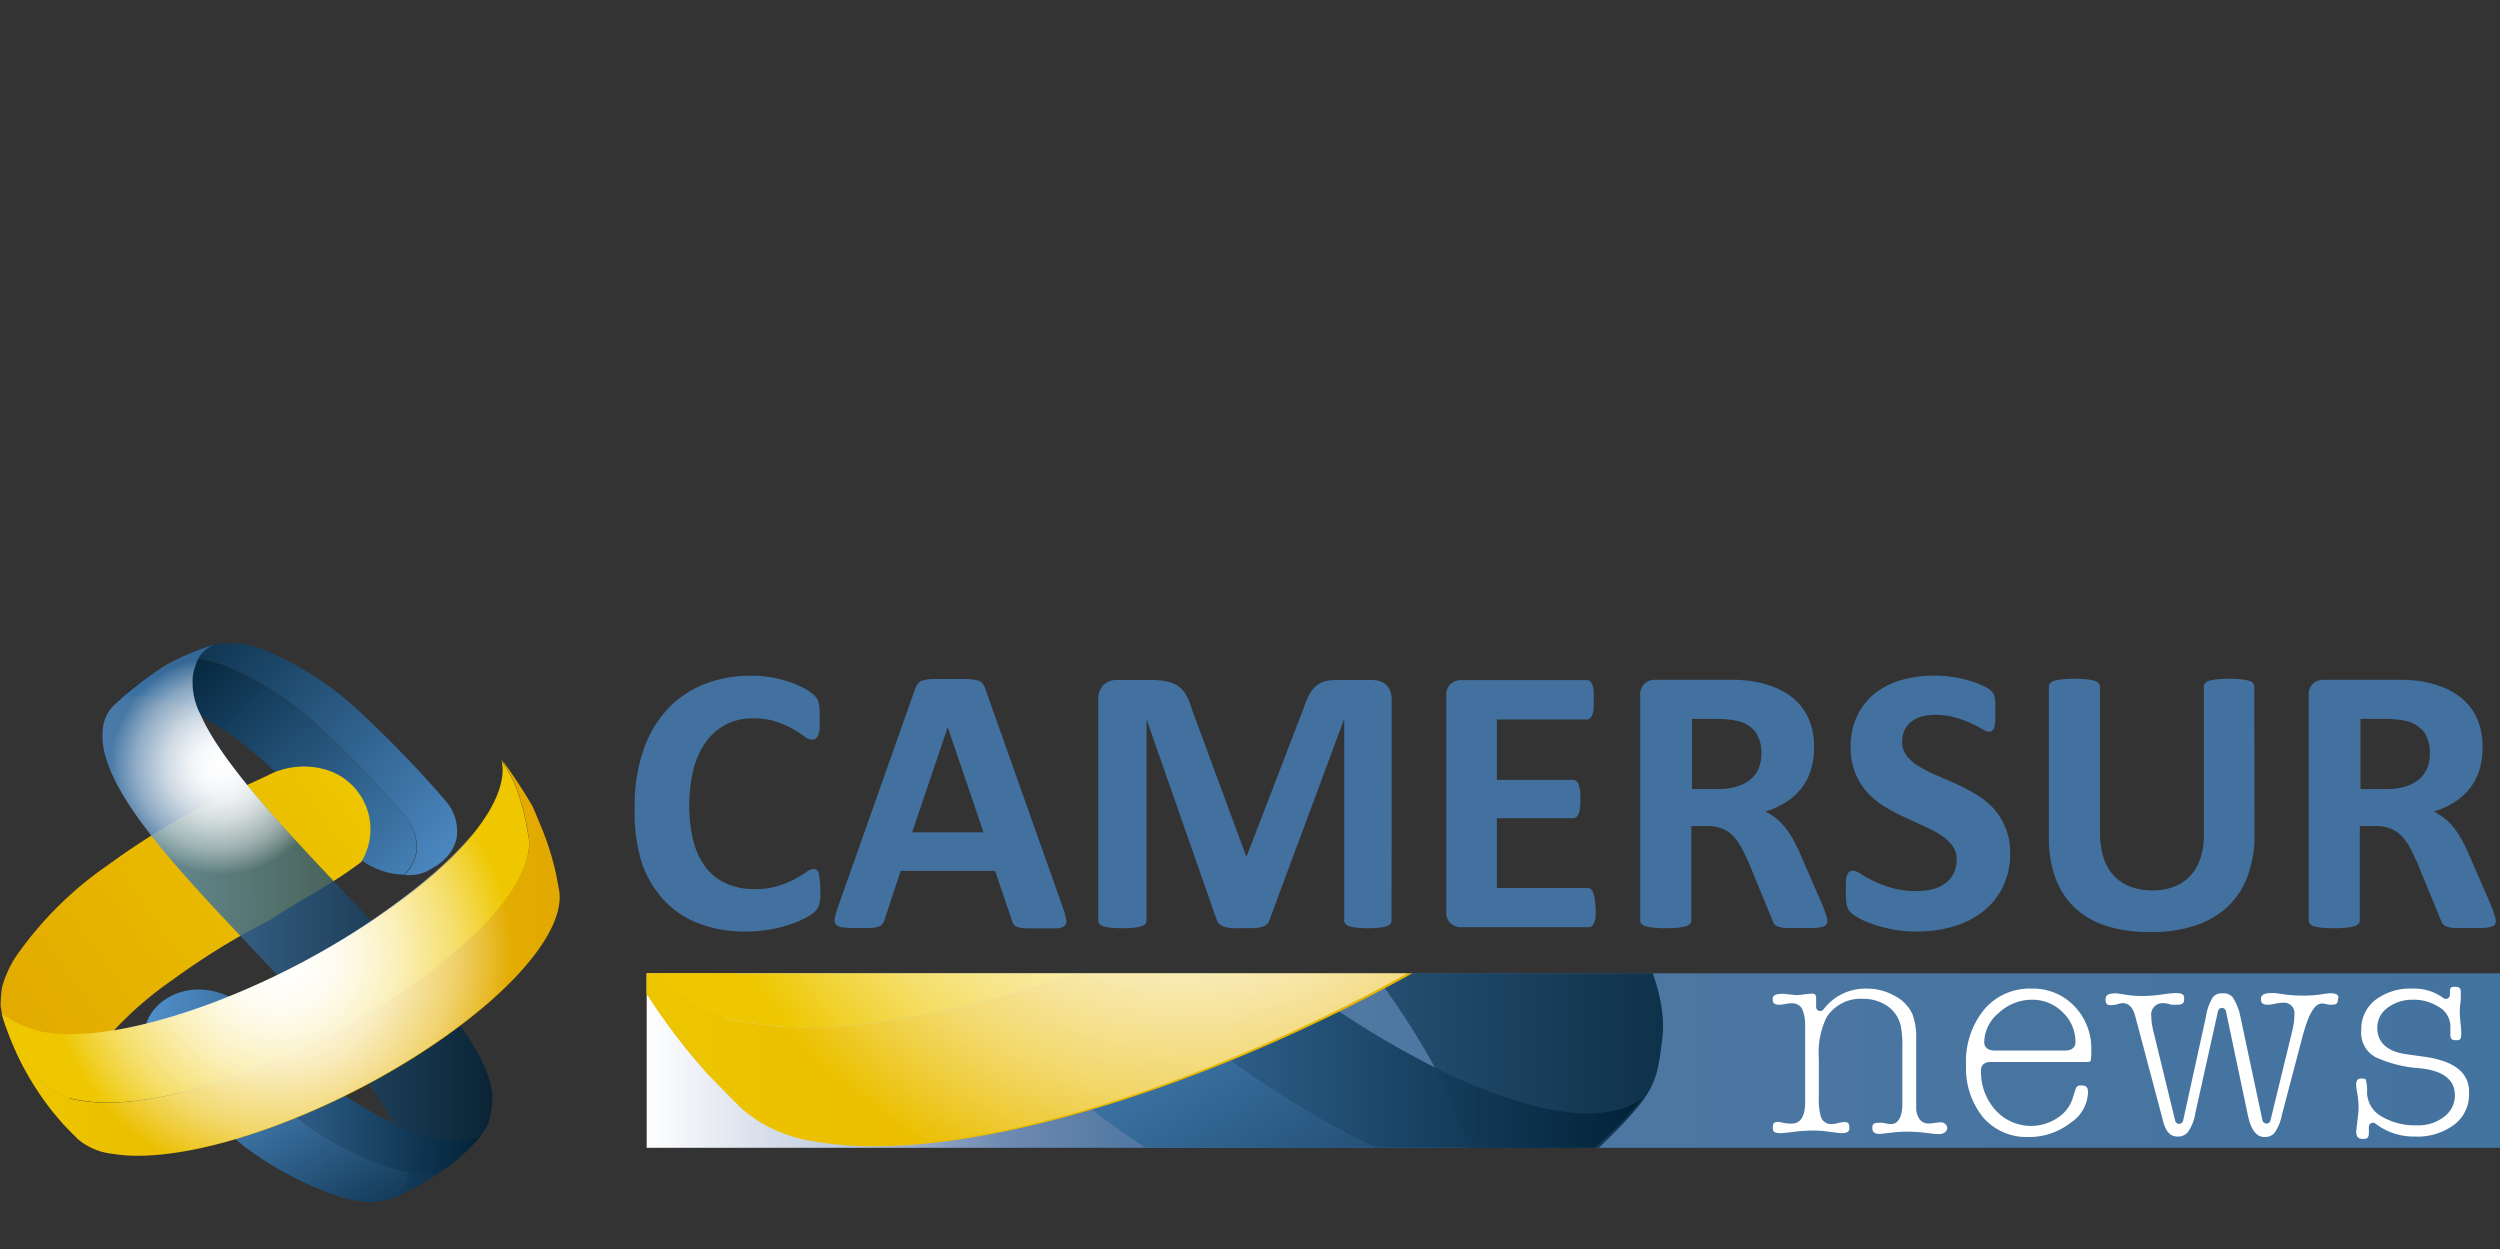 <svg xmlns="http://www.w3.org/2000/svg" xmlns:xlink="http://www.w3.org/1999/xlink" viewBox="0 0 220.58 110.24"><rect x="0" y="0" width="220.58" height="110.24" fill="#333333" stroke="none"/><defs><style>.cls-1{fill:none;}.cls-2{clip-path:url(#clip-path);}.cls-3{fill:url(#Degradado_sin_nombre_3);}.cls-4{fill:url(#Degradado_sin_nombre_96);}.cls-11,.cls-28,.cls-5{opacity:0.8;}.cls-5{fill:url(#Degradado_sin_nombre_92);}.cls-6{fill:url(#Degradado_sin_nombre_14);}.cls-7{fill:url(#Degradado_sin_nombre_14-2);}.cls-8{fill:url(#Degradado_sin_nombre_13);}.cls-9{fill:url(#Degradado_sin_nombre_14-3);}.cls-10{fill:url(#Degradado_sin_nombre_2);}.cls-11{fill:url(#Degradado_sin_nombre_14-4);}.cls-12{fill:url(#Degradado_sin_nombre_52);}.cls-13{fill:url(#Degradado_sin_nombre_2-2);}.cls-14{fill:#eec700;}.cls-15{fill:url(#Degradado_sin_nombre_52-2);}.cls-16{fill:url(#Degradado_sin_nombre_52-3);}.cls-17{fill:#fff;}.cls-18{fill:#43719f;}.cls-19{fill:url(#Degradado_sin_nombre_96-2);}.cls-20{fill:url(#Degradado_sin_nombre_96-3);}.cls-21{fill:url(#Degradado_sin_nombre_96-4);}.cls-22{fill:url(#Degradado_sin_nombre_96-5);}.cls-23{fill:url(#Degradado_sin_nombre_14-5);}.cls-24{fill:url(#Degradado_sin_nombre_14-6);}.cls-25{fill:url(#Degradado_sin_nombre_13-2);}.cls-26{fill:url(#Degradado_sin_nombre_14-7);}.cls-27{fill:url(#Degradado_sin_nombre_2-3);}.cls-28{fill:url(#Degradado_sin_nombre_14-8);}.cls-29{fill:url(#Degradado_sin_nombre_52-4);}.cls-30{fill:url(#Degradado_sin_nombre_2-4);}.cls-31{fill:url(#Degradado_sin_nombre_52-5);}.cls-32{fill:url(#Degradado_sin_nombre_52-6);}</style><clipPath id="clip-path"><rect class="cls-1" x="57.06" y="85.88" width="163.52" height="15.39"/></clipPath><linearGradient id="Degradado_sin_nombre_3" x1="57.06" y1="93.57" x2="220.58" y2="93.57" gradientUnits="userSpaceOnUse"><stop offset="0" stop-color="#fff"/><stop offset="0.1" stop-color="#c1ccdf"/><stop offset="0.19" stop-color="#708bb2"/><stop offset="0.26" stop-color="#5179a3"/><stop offset="1" stop-color="#43739f"/></linearGradient><linearGradient id="Degradado_sin_nombre_96" x1="104.54" y1="70.98" x2="130.85" y2="113.61" gradientUnits="userSpaceOnUse"><stop offset="0" stop-color="#4f8ec9"/><stop offset="1" stop-color="#000012"/></linearGradient><linearGradient id="Degradado_sin_nombre_92" x1="63.66" y1="103.9" x2="139.14" y2="103.9" gradientUnits="userSpaceOnUse"><stop offset="0" stop-color="#4f8ec9"/><stop offset="1" stop-color="#00263e"/></linearGradient><linearGradient id="Degradado_sin_nombre_14" x1="79.87" y1="86.27" x2="145.13" y2="86.65" gradientUnits="userSpaceOnUse"><stop offset="0" stop-color="#508ec9"/><stop offset="1" stop-color="#002035"/></linearGradient><linearGradient id="Degradado_sin_nombre_14-2" x1="100.51" y1="78.98" x2="128.73" y2="124.47" xlink:href="#Degradado_sin_nombre_14"/><linearGradient id="Degradado_sin_nombre_13" x1="133.73" y1="56.43" x2="81.65" y2="2.13" gradientUnits="userSpaceOnUse"><stop offset="0" stop-color="#4f8ec9"/><stop offset="1" stop-color="#002035"/></linearGradient><linearGradient id="Degradado_sin_nombre_14-3" x1="143.07" y1="45.11" x2="78.32" y2="-10.77" xlink:href="#Degradado_sin_nombre_14"/><linearGradient id="Degradado_sin_nombre_2" x1="127.79" y1="28.55" x2="51.97" y2="82.4" gradientUnits="userSpaceOnUse"><stop offset="0" stop-color="#eec700"/><stop offset="1" stop-color="#e2a900"/></linearGradient><linearGradient id="Degradado_sin_nombre_14-4" x1="69.79" y1="55.52" x2="146.67" y2="55.52" xlink:href="#Degradado_sin_nombre_14"/><radialGradient id="Degradado_sin_nombre_52" cx="70.68" cy="27.8" r="22.45" gradientTransform="translate(21.83 -2.81) scale(1.01 1)" gradientUnits="userSpaceOnUse"><stop offset="0" stop-color="#fff"/><stop offset="0.12" stop-color="#fff" stop-opacity="0.98"/><stop offset="0.24" stop-color="#fff" stop-opacity="0.94"/><stop offset="0.36" stop-color="#fff" stop-opacity="0.85"/><stop offset="0.48" stop-color="#fff" stop-opacity="0.74"/><stop offset="0.6" stop-color="#fff" stop-opacity="0.59"/><stop offset="0.73" stop-color="#fff" stop-opacity="0.42"/><stop offset="0.85" stop-color="#fff" stop-opacity="0.21"/><stop offset="0.96" stop-color="#fff" stop-opacity="0"/></radialGradient><linearGradient id="Degradado_sin_nombre_2-2" x1="50.3" y1="62.31" x2="160.33" y2="62.31" xlink:href="#Degradado_sin_nombre_2"/><radialGradient id="Degradado_sin_nombre_52-2" cx="82.43" cy="64.77" r="47.35" xlink:href="#Degradado_sin_nombre_52"/><radialGradient id="Degradado_sin_nombre_52-3" cx="43.93" cy="96.69" r="0.06" xlink:href="#Degradado_sin_nombre_52"/><linearGradient id="Degradado_sin_nombre_96-2" x1="33.42" y1="74.59" x2="8.58" y2="54.65" xlink:href="#Degradado_sin_nombre_96"/><linearGradient id="Degradado_sin_nombre_96-3" x1="125.52" y1="148.51" x2="9.32" y2="55.25" xlink:href="#Degradado_sin_nombre_96"/><linearGradient id="Degradado_sin_nombre_96-4" x1="33.62" y1="74.35" x2="8.77" y2="54.41" xlink:href="#Degradado_sin_nombre_96"/><linearGradient id="Degradado_sin_nombre_96-5" x1="125.71" y1="148.26" x2="9.52" y2="55" xlink:href="#Degradado_sin_nombre_96"/><linearGradient id="Degradado_sin_nombre_14-5" x1="13.37" y1="95.34" x2="42.58" y2="95.51" xlink:href="#Degradado_sin_nombre_14"/><linearGradient id="Degradado_sin_nombre_14-6" x1="22.61" y1="92.08" x2="35.24" y2="112.44" xlink:href="#Degradado_sin_nombre_14"/><linearGradient id="Degradado_sin_nombre_13-2" x1="37.48" y1="81.98" x2="14.16" y2="57.67" xlink:href="#Degradado_sin_nombre_13"/><linearGradient id="Degradado_sin_nombre_14-7" x1="41.66" y1="76.92" x2="12.67" y2="51.9" xlink:href="#Degradado_sin_nombre_14"/><linearGradient id="Degradado_sin_nombre_2-3" x1="34.82" y1="69.5" x2="0.88" y2="93.61" xlink:href="#Degradado_sin_nombre_2"/><linearGradient id="Degradado_sin_nombre_14-8" x1="9.04" y1="81.35" x2="43.45" y2="81.35" xlink:href="#Degradado_sin_nombre_14"/><radialGradient id="Degradado_sin_nombre_52-4" cx="-2.31" cy="70.31" r="10.05" xlink:href="#Degradado_sin_nombre_52"/><linearGradient id="Degradado_sin_nombre_2-4" x1="0.13" y1="84.62" x2="49.38" y2="84.62" xlink:href="#Degradado_sin_nombre_2"/><radialGradient id="Degradado_sin_nombre_52-5" cx="2.77" cy="87.09" r="21.19" xlink:href="#Degradado_sin_nombre_52"/><radialGradient id="Degradado_sin_nombre_52-6" cx="-14.46" cy="101.38" r="0.03" xlink:href="#Degradado_sin_nombre_52"/></defs><title>logo-news</title><g id="Capa_2" data-name="Capa 2"><g id="banner"><g class="cls-2"><rect class="cls-3" x="57.06" y="85.88" width="163.52" height="15.39"/><path class="cls-4" d="M126,104.1q-.54,0-1.12,0c-.33,0-.67-.06-1-.1.35,0,.69.08,1,.1S125.65,104.11,126,104.1Z"/><path class="cls-5" d="M122.83,103.83h0c.35.06.7.12,1,.16Z"/><path class="cls-6" d="M143.23,97.77a10.81,10.81,0,0,1-4.05.44,23.36,23.36,0,0,1-5.1-1,44.64,44.64,0,0,1-6.72-2.65,80.59,80.59,0,0,1-11.82-7.14c-4.88-3.5-11.93-10.88-16.11-15-9.49-7.89-19-3.13-20.66,2.79,3.88-1.25,9-.64,14,3.57C97,83,104,90.34,108.91,93.83c6.94,5,13.33,8.26,18.53,9.78a26.89,26.89,0,0,0,3,.7,19.31,19.31,0,0,0,2.08.25,10.81,10.81,0,0,0,4.05-.44,6.4,6.4,0,0,0,1.4-.67l.36-.26.46-.35a32.63,32.63,0,0,0,3.43-3,32.28,32.28,0,0,0,2.76-3A6.16,6.16,0,0,1,143.23,97.77Z"/><path class="cls-7" d="M136.59,104.13a8.86,8.86,0,0,1-1.87.4q-.51.06-1.05.07t-1.13,0c-.33,0-.68-.05-1-.1s-.7-.1-1.05-.16a26.9,26.9,0,0,1-3-.7c-5.2-1.52-11.59-4.81-18.53-9.78C104,90.34,97,83,92.79,78.8c-5.07-4.21-10.14-4.82-14-3.57a6.85,6.85,0,0,0-.24,1.33c-.26,3.34,1.41,5.34,3,7.26C85.86,88.09,93,95.59,98.06,99.19c7.14,5.12,13.72,8.5,19.07,10.06a23.71,23.71,0,0,0,5.24,1,7.55,7.55,0,0,0,.83,0h0a11,11,0,0,0,2.63-.29c-.23,0-.29-.08-.32-.12,0-.37,0-.46,0-.11v.11a.42.42,0,0,0,.33.12h.08a2.68,2.68,0,0,0,.5-.11l.12,0s.57-.21,1.42-.58l.71-.32,1.71-.82a56.44,56.44,0,0,0,6-3.46l1.63-1.14A6.4,6.4,0,0,1,136.59,104.13Z"/><path class="cls-8" d="M129.83,34.07a219.67,219.67,0,0,0-17.74-18.3c-6.55-5.6-12.72-9.42-17.87-11.36a23.13,23.13,0,0,0-5.12-1.34,7.54,7.54,0,0,0-.82,0h0a12.52,12.52,0,0,0-1.35,0h-.22l-.39,0-.3,0-.4.05h-.07L83.67,4a53.46,53.46,0,0,0-5.37,3.28c-.86.62-.66.5-3.87,3l-1,1-.48.45a6.3,6.3,0,0,1,2.25-1.06,10.93,10.93,0,0,1,4.09-.16,22.8,22.8,0,0,1,5,1.31,40.69,40.69,0,0,1,5.25,2.46,73.69,73.69,0,0,1,12.13,8.59A215.59,215.59,0,0,1,119,40.84c3.53,3.5,7.29,4.87,10.67,4.87a8.22,8.22,0,0,0,2.35-4.2C132.66,38.21,131.22,36.1,129.83,34.07Z"/><path class="cls-9" d="M137.81,31.08a219.66,219.66,0,0,0-17.74-18.3c-6.55-5.6-12.72-9.42-17.87-11.36A23.13,23.13,0,0,0,97.08.08a7.55,7.55,0,0,0-.83,0h0a12.09,12.09,0,0,0-1.74,0c-.2,0-1.22.12-1.37.15L93,.21l-.12,0-.14,0-.27.08-.12,0h0l-1.2.4C87.84,2.07,87.31,2.26,86,2.9c0,0-.49.23-.47.23h.05L86,3.07,86.71,3h.22a12.52,12.52,0,0,1,1.35,0h0a7.54,7.54,0,0,1,.82,0,23.13,23.13,0,0,1,5.12,1.34c5.15,1.94,11.33,5.76,17.87,11.36a219.67,219.67,0,0,1,17.74,18.3c1.39,2,2.83,4.13,2.19,7.44a8.22,8.22,0,0,1-2.35,4.2h-.36s.67,0,1.35.06a7.83,7.83,0,0,0,4.59-1.38,10.37,10.37,0,0,0,2.14-1.59A8.23,8.23,0,0,0,140,38.53C140.63,35.22,139.2,33.11,137.81,31.08Z"/><path class="cls-10" d="M113.69,24.83c-4.65-1.25-7.82,0-10.88,1.26-.65.33-10.86,5-11.5,5.37A147.29,147.29,0,0,0,71.37,43.72C62.59,50.19,56.39,56.52,53,62a21.77,21.77,0,0,0-2.53,5.54,6.75,6.75,0,0,0-.16.92h0v0a21.85,21.85,0,0,0-.18,3h0s.22,1.44.22,1.44v0l.43,1.41a54.7,54.7,0,0,0,3.75,9,56,56,0,0,0,7.33,10.78l.56.64,3,3.06a6.67,6.67,0,0,1-2-3.51,9.84,9.84,0,0,1,.27-4.63,21.46,21.46,0,0,1,2.46-5.39C69.43,79,75.46,72.79,84,66.51A142.14,142.14,0,0,1,103.36,54.6c.52-.33,1-.66,1.47-1,2.77-1.64,6-3.63,8.27-4.93,1.52-.88,7.74-4.86,8.07-5.35C126.29,35.39,120.83,26.75,113.69,24.83Z"/><path class="cls-11" d="M89.19,14.77A13.92,13.92,0,0,1,87.67,7.3a10.79,10.79,0,0,1,1.18-3.78A5.68,5.68,0,0,1,92.18.81l-.12,0h0l-1.15.38a41.54,41.54,0,0,0-5.62,2.34l-1.89.91A53.46,53.46,0,0,0,78,7.78c-.86.62-.66.5-3.87,3l-1,1-.48.45-.9.85a7.57,7.57,0,0,0-1.9,4.81c-1.56,18.65,44.46,52.29,57.22,77.2a29.75,29.75,0,0,1,3,8.3,7.37,7.37,0,0,1,.11,1.4,5.78,5.78,0,0,1-.44,2.17,5.43,5.43,0,0,1-.37.72l-.64.73-.92.88-1.54,1s.57-.21,1.42-.58l.71-.32,1.71-.82a56.44,56.44,0,0,0,6-3.46l1.63-1.14c-.14.09-.29.17-.45.25.15-.08.3-.16.45-.25s.82-.6.82-.6a32.63,32.63,0,0,0,3.43-3,32.28,32.28,0,0,0,2.76-3l.18-.24a7.67,7.67,0,0,0,1.25-2.51,16.3,16.3,0,0,0,.31-1.63c.06-.43.12-.88.18-1.35C148.76,74.44,98.83,36.29,89.19,14.77Z"/><path class="cls-12" d="M89.19,14.77A13.92,13.92,0,0,1,87.67,7.3a10.79,10.79,0,0,1,1.18-3.78A5.68,5.68,0,0,1,92.18.81l-.12,0h0l-1.15.38a41.54,41.54,0,0,0-5.62,2.34l-1.89.91A53.46,53.46,0,0,0,78,7.78c-.86.62-.66.5-3.87,3l-1,1-.48.45-.9.85a7.57,7.57,0,0,0-1.9,4.81c-1.56,18.65,44.46,52.29,57.22,77.2a29.75,29.75,0,0,1,3,8.3,7.37,7.37,0,0,1,.11,1.4,5.78,5.78,0,0,1-.44,2.17,5.43,5.43,0,0,1-.37.72l-.64.73-.92.88-1.54,1s.57-.21,1.42-.58l.71-.32,1.71-.82a56.44,56.44,0,0,0,6-3.46l1.63-1.14c-.14.09-.29.17-.45.25.15-.08.3-.16.45-.25s.82-.6.82-.6a32.63,32.63,0,0,0,3.43-3,32.28,32.28,0,0,0,2.76-3l.18-.24a7.67,7.67,0,0,0,1.25-2.51,16.3,16.3,0,0,0,.31-1.63c.06-.43.12-.88.18-1.35C148.76,74.44,98.83,36.29,89.19,14.77Z"/><path class="cls-13" d="M160.24,48.91l-.56-3c-.75-3.43-.83-3.64-2.82-9.19-.63-1.51-1.18-2.9-1.88-4.38a99.93,99.93,0,0,0-5.85-8.84,6.78,6.78,0,0,1,.31.73c.65,1.15,1.52,2.56,1.83,3.3,2,5.55,1.63,4.45,2.38,7.87l.56,3c.85,5.49-4.1,13.56-14.18,22.26-2,1.69-4.12,3.42-6.47,5.14C111.6,82,81.33,92.93,66,90.23a12.51,12.51,0,0,1-6.63-2.91s-5.72-5.42-8.15-11.69a58.7,58.7,0,0,0,3.32,7.7,56,56,0,0,0,7.33,10.78l.44.51c-.84-1-3-3.7.12.13l3,3.06A12.51,12.51,0,0,0,72,100.73c15.36,2.7,45.63-8.23,67.6-24.42,2.35-1.73,4.51-3.45,6.47-5.14C156.13,62.46,161.09,54.4,160.24,48.91Z"/><path class="cls-14" d="M154.22,38.4l-.56-3c-.75-3.43-.4-2.33-2.38-7.87-.31-.74-1.18-2.16-1.83-3.3-.23-.41-.44-.79-.58-1.09,1.2,5.2-2.56,12.56-11.57,20.95L136,45.27l-1.15,1q-3,2.61-6.65,5.29C105.57,68.23,74.43,79.48,58.63,76.7a22.52,22.52,0,0,1-8.2-3.51v0l.06.23.27.89.42,1.29c2.43,6.27,8.15,11.69,8.15,11.69A12.51,12.51,0,0,0,66,90.23c15.36,2.7,45.63-8.23,67.6-24.42,2.35-1.73,4.51-3.45,6.47-5.14C150.12,52,155.07,43.89,154.22,38.4Z"/><path class="cls-15" d="M159.95,48.93l-.56-3c-.75-3.43-.83-3.64-2.82-9.19-.63-1.51-1.18-2.9-1.88-4.38a99.93,99.93,0,0,0-5.85-8.84,6.78,6.78,0,0,1,.31.73c-.23-.41-.44-.79-.58-1.09,1.2,5.2-2.56,12.56-11.57,20.95l-1.31,1.2-1.15,1q-3,2.61-6.65,5.29C105.28,68.26,74.14,79.51,58.34,76.72a22.52,22.52,0,0,1-8.2-3.51v0c0-.14-.1-.27-.14-.41l0,.15v0l.14.47a17.45,17.45,0,0,0,.69,2.17,58.7,58.7,0,0,0,3.32,7.7,56,56,0,0,0,7.33,10.78l.44.51c-.84-1-3-3.7.12.13l3,3.06a12.51,12.51,0,0,0,6.63,2.91c15.36,2.7,45.63-8.23,67.6-24.42,2.35-1.73,4.51-3.45,6.47-5.14C155.85,62.49,160.8,54.42,159.95,48.93Z"/><path class="cls-16" d="M66.24,94.24l-.12-.13Z"/></g><path class="cls-17" d="M170.8,99.06a4,4,0,0,1-.67.07c-.33,0-.9-.15-1.06-1.19,0-.11,0-.35,0-1.37V91.65a5.82,5.82,0,0,0-.33-2.16,3.38,3.38,0,0,0-1.53-1.6,4.89,4.89,0,0,0-2.46-.66,4.63,4.63,0,0,0-3.86,1.83.36.36,0,0,1-.65-.22v-.74c0-.36-.13-.43-.39-.43l-.66.06a3.71,3.71,0,0,1-.76.07l-1-.11a1,1,0,0,0-.22,0c-.8,0-.8.32-.8.49s0,.47.59.47a3,3,0,0,0,.48-.06,3.66,3.66,0,0,1,.6-.07A1,1,0,0,1,159,89a3.51,3.51,0,0,1,.27,1.35v6.93c0,1.54-.66,1.86-1.18,1.86a3.72,3.72,0,0,1-.78-.08,2.41,2.41,0,0,0-.41-.07c-.36,0-.48.11-.48.47s.06.52.72.52c0,0,.22,0,1.25-.13a13.91,13.91,0,0,1,1.49-.1,9.82,9.82,0,0,1,1.32.08c1,.14,1.24.15,1.3.15.67,0,.67-.29.67-.48,0-.42-.15-.5-.44-.5a2.27,2.27,0,0,0-.51.08,2.81,2.81,0,0,1-.65.1.93.93,0,0,1-.91-.65,5.26,5.26,0,0,1-.18-1.68V93.41a7.21,7.21,0,0,1,.67-3.63,3.55,3.55,0,0,1,3.27-1.65,3.66,3.66,0,0,1,2.14.66,2.86,2.86,0,0,1,1.15,1.74,9.28,9.28,0,0,1,.14,2v4.86c0,1.19-.4,1.79-1,1.79a3.93,3.93,0,0,1-.71-.11,2.14,2.14,0,0,0-.4,0c-.5,0-.54.2-.54.44s.05.54.67.54l1.33-.15a10.22,10.22,0,0,1,1.16-.05,13,13,0,0,1,1.6.11c1,.13,1.37.17,1.66-.07a.45.45,0,0,0,.18-.37.4.4,0,0,0-.13-.31C171.44,99,171.34,99,170.8,99.06Z"/><path class="cls-17" d="M183,88.75a5,5,0,0,0-3.75-1.52,5.23,5.23,0,0,0-4.18,1.84A7.22,7.22,0,0,0,173.47,94,6.84,6.84,0,0,0,175,98.62a5.07,5.07,0,0,0,4,1.7,5.89,5.89,0,0,0,3.66-1.23,3.37,3.37,0,0,0,1.57-2.7c0-.46-.16-.62-.6-.62a.45.45,0,0,0-.51.36l-.24.76a3.2,3.2,0,0,1-1.38,1.77,4.22,4.22,0,0,1-5.45-.73,5,5,0,0,1-1.26-3.48.72.72,0,0,1,.23-.57,1,1,0,0,1,.68-.18H184a1,1,0,0,0,.46-.06h0a5.22,5.22,0,0,0,.06-1A5.38,5.38,0,0,0,183,88.75Zm-.8,3.94H176c-.86,0-.93-.55-.93-.73a3.43,3.43,0,0,1,1.31-2.61,4.26,4.26,0,0,1,2.88-1.14A3.74,3.74,0,0,1,182,89.32,3.59,3.59,0,0,1,183.12,92C183.12,92.13,183.05,92.69,182.21,92.69Z"/><path class="cls-17" d="M205.63,87.64l-.19,0-.9.13a12.44,12.44,0,0,1-2.74,0l-1.06-.15-.34,0c-.91,0-.91.37-.91.54s0,.49.6.49a3.11,3.11,0,0,0,.6-.08,3.94,3.94,0,0,1,.75-.1.93.93,0,0,1,1,1.06,6.11,6.11,0,0,1-.19,1.43l-1.92,7.89a.34.34,0,0,1-.36.28.36.36,0,0,1-.35-.29l-1.94-9.11A4.88,4.88,0,0,0,197,88a1,1,0,0,0-.89-.35,1,1,0,0,0-.87.34,4.73,4.73,0,0,0-.62,1.78l-2,9.11a.36.36,0,0,1-.35.28h0a.36.36,0,0,1-.35-.28L190,91a6,6,0,0,1-.19-1.35,1,1,0,0,1,1-1.14,2.31,2.31,0,0,1,.77.14l.53,0c.5,0,.6-.19.6-.5s0-.53-.78-.53c0,0-.27,0-1.3.14a10.7,10.7,0,0,1-2.71.06l-1.11-.17a.76.76,0,0,0-.23,0c-.8,0-.8.35-.8.56,0,.36.12.48.49.48a3.77,3.77,0,0,0,.51-.07,1.55,1.55,0,0,1,.53-.11c.35,0,.82.19,1.07,1.09l2.48,9.34c.31,1.2.88,1.34,1.28,1.34a1.11,1.11,0,0,0,.91-.4,4,4,0,0,0,.65-1.67l2-9a.36.36,0,0,1,.35-.28.38.38,0,0,1,.35.29l1.94,9.21c.4,1.89,1.22,1.89,1.48,1.89a1.07,1.07,0,0,0,.86-.36,3.94,3.94,0,0,0,.65-1.56l1.76-6.7c.58-2.22,1.11-3.16,1.8-3.16a2.85,2.85,0,0,1,.54.1l.11,0a.53.53,0,0,0,.25,0c.37,0,.49-.13.49-.5C206.38,88,206.38,87.64,205.63,87.64Z"/><path class="cls-17" d="M213.84,93.23l-1.5-.21c-2.14-.29-2.59-1.43-2.59-2.33a2.18,2.18,0,0,1,.95-1.8,3.57,3.57,0,0,1,2.21-.68,4,4,0,0,1,2.23.61,2,2,0,0,1,1.06,1.62v.87c0,.35.13.47.48.47s.48,0,.48-.62a8.65,8.65,0,0,0-.06-.87,9.3,9.3,0,0,1-.07-.94,6.53,6.53,0,0,1,.09-1.1c0-.36,0-.61,0-.71,0-.35-.12-.47-.49-.47s-.47,0-.47.6v.1a.36.36,0,0,1-.58.29,4.22,4.22,0,0,0-2.67-.83,5.09,5.09,0,0,0-3.33,1,3.25,3.25,0,0,0-1.24,2.66,2.44,2.44,0,0,0,1.21,2.36,10.89,10.89,0,0,0,3.93,1c2.07.21,3.12,1,3.12,2.4a2.34,2.34,0,0,1-1,1.92,3.67,3.67,0,0,1-2.32.72,5.84,5.84,0,0,1-3.09-.75,2.49,2.49,0,0,1-1.34-2.11,3.7,3.7,0,0,0-.12-1.2s-.1-.07-.37-.07-.47.09-.47.54a4.62,4.62,0,0,0,.1.79,6.62,6.62,0,0,1,.11,1.23,5.43,5.43,0,0,1-.06.78c-.07.65-.11,1.05-.15,1.29h0c0,.58.23.7.6.7s.52-.09.52-.57v-.49a.36.36,0,0,1,.58-.29,5.57,5.57,0,0,0,3.49,1.14,5.4,5.4,0,0,0,3.49-1.07,3.33,3.33,0,0,0,1.28-2.73C217.92,94.68,216.59,93.6,213.84,93.23Z"/><path class="cls-18" d="M72.38,78.5q0,.42,0,.72a3.41,3.41,0,0,1-.08.51,1.42,1.42,0,0,1-.14.36,1.78,1.78,0,0,1-.27.35,3.48,3.48,0,0,1-.73.5,8.68,8.68,0,0,1-1.32.58A11.67,11.67,0,0,1,68,82a12,12,0,0,1-2.17.19,11.61,11.61,0,0,1-4.12-.69,8.14,8.14,0,0,1-3.12-2.07,9.19,9.19,0,0,1-2-3.43A15.15,15.15,0,0,1,56,71.18a14.93,14.93,0,0,1,.75-4.94,10.25,10.25,0,0,1,2.11-3.63,8.84,8.84,0,0,1,3.25-2.23,11.14,11.14,0,0,1,4.18-.76,10.22,10.22,0,0,1,1.78.15,11.08,11.08,0,0,1,1.59.4,8.05,8.05,0,0,1,1.31.57,4,4,0,0,1,.81.55,1.91,1.91,0,0,1,.32.38,1.4,1.4,0,0,1,.14.39,4.25,4.25,0,0,1,.08.56q0,.32,0,.79t0,.86a2.2,2.2,0,0,1-.12.57.79.79,0,0,1-.21.32.41.41,0,0,1-.27.1A1.2,1.2,0,0,1,71,65a10.68,10.68,0,0,0-1-.66,8.4,8.4,0,0,0-1.49-.66,6.44,6.44,0,0,0-2.07-.3,5.1,5.1,0,0,0-2.36.53,5,5,0,0,0-1.77,1.52,7.07,7.07,0,0,0-1.11,2.39,13.67,13.67,0,0,0,0,6.49,6.39,6.39,0,0,0,1.15,2.32A4.64,4.64,0,0,0,64.19,78a6,6,0,0,0,2.38.45,6.88,6.88,0,0,0,2.08-.28,8.83,8.83,0,0,0,1.5-.62q.63-.34,1-.61a1.29,1.29,0,0,1,.63-.27.5.5,0,0,1,.27.07.51.51,0,0,1,.17.27,2.63,2.63,0,0,1,.1.57Q72.38,77.9,72.38,78.5Z"/><path class="cls-18" d="M93.81,80.16a5.81,5.81,0,0,1,.26,1,.57.57,0,0,1-.14.53,1.13,1.13,0,0,1-.67.22q-.48,0-1.32,0t-1.36,0a3.45,3.45,0,0,1-.75-.1.68.68,0,0,1-.36-.21,1.14,1.14,0,0,1-.17-.35L87.8,76.84H79.47L78.06,81.1a1.35,1.35,0,0,1-.18.4.74.74,0,0,1-.36.25,2.68,2.68,0,0,1-.7.13q-.45,0-1.19,0a11.6,11.6,0,0,1-1.24-.05,1,1,0,0,1-.62-.24.65.65,0,0,1-.12-.55,5.43,5.43,0,0,1,.26-.94l6.85-19.36A1.68,1.68,0,0,1,81,60.3a.85.85,0,0,1,.44-.27,3.51,3.51,0,0,1,.83-.12q.53,0,1.41,0t1.61,0a4.37,4.37,0,0,1,.93.12.9.9,0,0,1,.48.28,1.63,1.63,0,0,1,.25.51Zm-10.19-16h0l-3.14,9.28h6.3Z"/><path class="cls-18" d="M122.78,81.2a.52.52,0,0,1-.09.3.66.66,0,0,1-.34.22,3.41,3.41,0,0,1-.66.13,8.86,8.86,0,0,1-1,.05,8.68,8.68,0,0,1-1-.05,3.21,3.21,0,0,1-.65-.13.71.71,0,0,1-.34-.22.49.49,0,0,1-.1-.3V63.44h0L112,81.19a.82.82,0,0,1-.22.36,1.09,1.09,0,0,1-.42.23,2.88,2.88,0,0,1-.68.11l-1,0a9.93,9.93,0,0,1-1,0,3,3,0,0,1-.68-.13,1.27,1.27,0,0,1-.42-.23.65.65,0,0,1-.21-.32l-6.21-17.75h0V81.2a.52.52,0,0,1-.09.3.67.67,0,0,1-.35.22,3.61,3.61,0,0,1-.66.13,10.58,10.58,0,0,1-2.07,0,3.4,3.4,0,0,1-.66-.13.66.66,0,0,1-.34-.22.52.52,0,0,1-.09-.3V61.75a1.76,1.76,0,0,1,.46-1.32A1.69,1.69,0,0,1,98.61,60h3a6.3,6.3,0,0,1,1.36.13,2.65,2.65,0,0,1,1,.42,2.41,2.41,0,0,1,.69.78,5.52,5.52,0,0,1,.48,1.19l4.8,13h.07l5-13a6.79,6.79,0,0,1,.49-1.2,2.8,2.8,0,0,1,.62-.79,2.05,2.05,0,0,1,.83-.43A4.4,4.4,0,0,1,118,60h3a2.41,2.41,0,0,1,.8.12,1.36,1.36,0,0,1,.55.35,1.51,1.51,0,0,1,.33.56,2.34,2.34,0,0,1,.11.75Z"/><path class="cls-18" d="M140.78,80.07a6.53,6.53,0,0,1,0,.82,2.09,2.09,0,0,1-.13.53.68.68,0,0,1-.21.3.47.47,0,0,1-.28.09H129a1.42,1.42,0,0,1-1-.33,1.34,1.34,0,0,1-.39-1.07v-19a1.34,1.34,0,0,1,.39-1.07,1.42,1.42,0,0,1,1-.33H140a.47.47,0,0,1,.27.08.65.65,0,0,1,.21.3,2.22,2.22,0,0,1,.13.54,6.67,6.67,0,0,1,0,.83,6.34,6.34,0,0,1,0,.8,2.08,2.08,0,0,1-.13.53.72.72,0,0,1-.21.3.44.44,0,0,1-.27.09h-7.93v5.33h6.71a.47.47,0,0,1,.28.09.69.69,0,0,1,.21.29,2,2,0,0,1,.13.52,7.58,7.58,0,0,1,0,1.61,1.94,1.94,0,0,1-.13.51.62.62,0,0,1-.21.28.5.5,0,0,1-.28.08h-6.71v6.16h8a.47.47,0,0,1,.28.09.68.68,0,0,1,.21.3,2.09,2.09,0,0,1,.13.53A6.54,6.54,0,0,1,140.78,80.07Z"/><path class="cls-18" d="M161.23,81.24a.65.65,0,0,1-.07.31.55.55,0,0,1-.33.21,3.3,3.3,0,0,1-.75.12q-.5,0-1.36,0t-1.15,0a2.6,2.6,0,0,1-.68-.13.73.73,0,0,1-.35-.24,1.3,1.3,0,0,1-.17-.35l-2-4.87q-.36-.83-.7-1.47a4.69,4.69,0,0,0-.76-1.07,2.79,2.79,0,0,0-1-.65,3.41,3.41,0,0,0-1.27-.22h-1.41V81.2a.46.46,0,0,1-.11.3.78.78,0,0,1-.37.22,3.64,3.64,0,0,1-.69.13,11.84,11.84,0,0,1-2.19,0,3.65,3.65,0,0,1-.69-.13.72.72,0,0,1-.36-.22.49.49,0,0,1-.1-.3V61.38a1.34,1.34,0,0,1,.39-1.07,1.42,1.42,0,0,1,1-.33h5.75q.87,0,1.44,0l1,.08a9.47,9.47,0,0,1,2.41.64,5.79,5.79,0,0,1,1.82,1.19,4.94,4.94,0,0,1,1.14,1.74,6.26,6.26,0,0,1,.39,2.3,6.66,6.66,0,0,1-.28,2,5.1,5.1,0,0,1-.83,1.61,5.44,5.44,0,0,1-1.36,1.23,7.39,7.39,0,0,1-1.84.84,5.15,5.15,0,0,1,.93.57,4.9,4.9,0,0,1,.82.82,7.87,7.87,0,0,1,.73,1.1,14.12,14.12,0,0,1,.67,1.39l1.87,4.3q.26.64.34.94A1.79,1.79,0,0,1,161.23,81.24Zm-5.82-14.81a3.2,3.2,0,0,0-.5-1.82,2.71,2.71,0,0,0-1.63-1,6.37,6.37,0,0,0-.78-.13,11.14,11.14,0,0,0-1.21-.05h-2v6.19h2.3a5.59,5.59,0,0,0,1.68-.23,3.37,3.37,0,0,0,1.2-.64,2.62,2.62,0,0,0,.72-1A3.29,3.29,0,0,0,155.41,66.43Z"/><path class="cls-18" d="M177.36,75.27a6.65,6.65,0,0,1-.65,3,6.28,6.28,0,0,1-1.77,2.17,7.74,7.74,0,0,1-2.61,1.31,11.27,11.27,0,0,1-3.19.44A11.57,11.57,0,0,1,167,82a12.34,12.34,0,0,1-1.74-.45A7.65,7.65,0,0,1,164,81a3.62,3.62,0,0,1-.73-.51,1.25,1.25,0,0,1-.32-.63,5.68,5.68,0,0,1-.09-1.19q0-.52,0-.88a2.49,2.49,0,0,1,.11-.57.63.63,0,0,1,.21-.31.5.5,0,0,1,.3-.09,1.44,1.44,0,0,1,.68.28,12,12,0,0,0,1.12.62,10.24,10.24,0,0,0,1.64.62,7.89,7.89,0,0,0,2.2.28,5.17,5.17,0,0,0,1.48-.19,3.32,3.32,0,0,0,1.11-.55,2.33,2.33,0,0,0,.69-.88,2.76,2.76,0,0,0,.24-1.16,2,2,0,0,0-.41-1.27,4.07,4.07,0,0,0-1.07-.94,11.19,11.19,0,0,0-1.5-.78L168,72.08a15.9,15.9,0,0,1-1.73-.92,7,7,0,0,1-1.5-1.23,5.78,5.78,0,0,1-1.07-1.7,6,6,0,0,1-.41-2.34,6.11,6.11,0,0,1,.59-2.76,5.67,5.67,0,0,1,1.6-2A6.83,6.83,0,0,1,167.79,60a10.52,10.52,0,0,1,2.89-.39,10.68,10.68,0,0,1,1.58.12,11,11,0,0,1,1.48.32,8.34,8.34,0,0,1,1.22.46,2.87,2.87,0,0,1,.7.42,1.23,1.23,0,0,1,.23.29,1.35,1.35,0,0,1,.1.31,3.23,3.23,0,0,1,.06.49q0,.3,0,.73t0,.83a3,3,0,0,1-.09.56.66.66,0,0,1-.17.32.43.43,0,0,1-.3.1,1.44,1.44,0,0,1-.6-.24q-.41-.24-1-.51a9.75,9.75,0,0,0-1.39-.51,6.23,6.23,0,0,0-1.73-.23,4.2,4.2,0,0,0-1.29.18,2.67,2.67,0,0,0-.92.49,1.93,1.93,0,0,0-.55.75,2.42,2.42,0,0,0-.18.93,2,2,0,0,0,.4,1.26,3.84,3.84,0,0,0,1.08.94,11.65,11.65,0,0,0,1.54.78l1.75.77a17.38,17.38,0,0,1,1.75.92,7,7,0,0,1,1.53,1.23A5.73,5.73,0,0,1,176.94,73,5.82,5.82,0,0,1,177.36,75.27Z"/><path class="cls-18" d="M198.92,73.68a10.09,10.09,0,0,1-.6,3.59A7,7,0,0,1,196.55,80a7.7,7.7,0,0,1-2.88,1.67,12.44,12.44,0,0,1-3.95.57,12.71,12.71,0,0,1-3.76-.51,7.33,7.33,0,0,1-2.81-1.56,6.8,6.8,0,0,1-1.76-2.61,10,10,0,0,1-.61-3.65V60.59a.49.49,0,0,1,.1-.3.73.73,0,0,1,.37-.22,3.87,3.87,0,0,1,.69-.13,9.69,9.69,0,0,1,1.1-.05,9.51,9.51,0,0,1,1.08.05,3.67,3.67,0,0,1,.69.13.79.79,0,0,1,.37.22.46.46,0,0,1,.11.3V73.48a7,7,0,0,0,.33,2.25,4.13,4.13,0,0,0,.93,1.58,3.87,3.87,0,0,0,1.46.94,5.46,5.46,0,0,0,1.9.31,5.31,5.31,0,0,0,1.9-.32,3.79,3.79,0,0,0,1.42-.94,4.2,4.2,0,0,0,.9-1.52,6.16,6.16,0,0,0,.32-2V60.59a.49.49,0,0,1,.1-.3.73.73,0,0,1,.36-.22,3.68,3.68,0,0,1,.69-.13,9.74,9.74,0,0,1,1.09-.05,9.28,9.28,0,0,1,1.07.05,3.65,3.65,0,0,1,.68.13.73.73,0,0,1,.36.22.49.49,0,0,1,.1.3Z"/><path class="cls-18" d="M220.21,81.24a.65.65,0,0,1-.07.31.55.55,0,0,1-.33.21,3.3,3.3,0,0,1-.75.12q-.5,0-1.36,0t-1.15,0a2.6,2.6,0,0,1-.68-.13.73.73,0,0,1-.35-.24,1.3,1.3,0,0,1-.17-.35l-2-4.87q-.36-.83-.7-1.47a4.69,4.69,0,0,0-.76-1.07,2.79,2.79,0,0,0-1-.65,3.41,3.41,0,0,0-1.27-.22h-1.41V81.2a.46.46,0,0,1-.11.3.78.78,0,0,1-.37.22,3.64,3.64,0,0,1-.69.13,11.84,11.84,0,0,1-2.19,0,3.65,3.65,0,0,1-.69-.13.72.72,0,0,1-.36-.22.49.49,0,0,1-.1-.3V61.38a1.34,1.34,0,0,1,.39-1.07,1.42,1.42,0,0,1,1-.33h5.75q.87,0,1.44,0l1,.08a9.47,9.47,0,0,1,2.41.64,5.79,5.79,0,0,1,1.82,1.19,4.94,4.94,0,0,1,1.14,1.74,6.26,6.26,0,0,1,.39,2.3,6.66,6.66,0,0,1-.28,2,5.1,5.1,0,0,1-.83,1.61,5.44,5.44,0,0,1-1.36,1.23,7.39,7.39,0,0,1-1.84.84,5.15,5.15,0,0,1,.93.57,4.9,4.9,0,0,1,.82.82,7.87,7.87,0,0,1,.73,1.1,14.12,14.12,0,0,1,.67,1.39l1.87,4.3q.26.64.34.94A1.79,1.79,0,0,1,220.21,81.24Zm-5.82-14.81a3.2,3.2,0,0,0-.5-1.82,2.71,2.71,0,0,0-1.63-1,6.37,6.37,0,0,0-.78-.13,11.14,11.14,0,0,0-1.21-.05h-2v6.19h2.3a5.59,5.59,0,0,0,1.68-.23,3.37,3.37,0,0,0,1.2-.64,2.62,2.62,0,0,0,.72-1A3.29,3.29,0,0,0,214.39,66.43Z"/><path class="cls-1" d="M13.2,58l-.31,0h.31Z"/><polygon class="cls-1" points="17.43 56.66 17.43 56.66 17.42 56.66 17.43 56.66"/><path class="cls-1" d="M13.27,58h0Z"/><path class="cls-19" d="M12.72,58l.18,0-.2,0h0Z"/><path class="cls-20" d="M12.72,58l.18,0-.2,0h0Z"/><path class="cls-21" d="M13.2,58h0Z"/><path class="cls-22" d="M13.2,58h0Z"/><path class="cls-23" d="M41.73,100.49a4.84,4.84,0,0,1-1.82.2,10.46,10.46,0,0,1-2.28-.43,20,20,0,0,1-3-1.18,36.08,36.08,0,0,1-5.29-3.19,76.44,76.44,0,0,1-7.21-6.73c-4.25-3.53-8.5-1.4-9.25,1.25,1.74-.56,4-.29,6.27,1.6a76.43,76.43,0,0,0,7.21,6.73,29.09,29.09,0,0,0,8.3,4.38,12,12,0,0,0,1.35.31,8.64,8.64,0,0,0,.93.11,4.84,4.84,0,0,0,1.82-.2,2.87,2.87,0,0,0,.63-.3l.16-.11.21-.16a14.61,14.61,0,0,0,1.54-1.35,14.45,14.45,0,0,0,1.24-1.35A2.76,2.76,0,0,1,41.73,100.49Z"/><path class="cls-24" d="M38.76,103.33a4,4,0,0,1-.84.18l-.47,0h-.5l-.46,0-.47-.07a12,12,0,0,1-1.35-.31,29.09,29.09,0,0,1-8.3-4.38A76.43,76.43,0,0,1,19.15,92c-2.27-1.89-4.54-2.16-6.27-1.6a3.07,3.07,0,0,0-.11.59,4.24,4.24,0,0,0,1.35,3.25,78.38,78.38,0,0,0,7.39,6.88,29.93,29.93,0,0,0,8.54,4.5,10.61,10.61,0,0,0,2.35.44h.37a4.92,4.92,0,0,0,1.18-.13c-.1,0-.13,0-.14-.05s0-.2,0,0v0a.19.19,0,0,0,.15.05h0l.22-.05.05,0s.25-.09.63-.26l.32-.14.77-.37a25.26,25.26,0,0,0,2.68-1.55l.73-.51A2.87,2.87,0,0,1,38.76,103.33Z"/><path class="cls-25" d="M35.73,72a98.33,98.33,0,0,0-7.94-8.19,28.4,28.4,0,0,0-8-5.09,10.35,10.35,0,0,0-2.29-.6l-.37,0h0a5.6,5.6,0,0,0-.6,0h-.41l-.18,0h0l-.84.41A23.93,23.93,0,0,0,12.67,60c-.38.28-.3.22-1.73,1.36l-.46.43-.21.2a2.82,2.82,0,0,1,1-.47,4.89,4.89,0,0,1,1.83-.07,10.21,10.21,0,0,1,2.23.59,18.21,18.21,0,0,1,2.35,1.1A33,33,0,0,1,23.1,67a96.51,96.51,0,0,1,7.78,8,6.77,6.77,0,0,0,4.77,2.18,3.68,3.68,0,0,0,1.05-1.88A4.08,4.08,0,0,0,35.73,72Z"/><path class="cls-26" d="M39.3,70.64a98.33,98.33,0,0,0-7.94-8.19,28.4,28.4,0,0,0-8-5.09,10.35,10.35,0,0,0-2.29-.6l-.37,0h0a5.41,5.41,0,0,0-.78,0l-.61.07h-.12l-.06,0-.12,0-.06,0h0l-.54.18c-1.48.57-1.72.66-2.32.95l-.21.1h0l.2,0,.31,0h.1a5.6,5.6,0,0,1,.6,0h0l.37,0a10.35,10.35,0,0,1,2.29.6,28.4,28.4,0,0,1,8,5.09A98.33,98.33,0,0,1,35.73,72a4.08,4.08,0,0,1,1,3.33,3.68,3.68,0,0,1-1.05,1.88H35.5l.6,0a3.5,3.5,0,0,0,2.05-.62,4.64,4.64,0,0,0,1-.71A3.68,3.68,0,0,0,40.28,74,4.08,4.08,0,0,0,39.3,70.64Z"/><path class="cls-27" d="M28.5,67.84a6.93,6.93,0,0,0-4.87.57c-.29.15-4.86,2.25-5.15,2.4a65.93,65.93,0,0,0-8.92,5.49,31.89,31.89,0,0,0-8.22,8.19A9.74,9.74,0,0,0,.21,87a3,3,0,0,0-.07.41h0a9.78,9.78,0,0,0-.08,1.35h0s.1.65.1.65h0L.34,90A24.49,24.49,0,0,0,2,94,25.09,25.09,0,0,0,5.3,98.85l.25.29,1.32,1.37A3,3,0,0,1,6,98.94a4.4,4.4,0,0,1,.12-2.07,9.61,9.61,0,0,1,1.1-2.41,31,31,0,0,1,8-8,63.63,63.63,0,0,1,8.67-5.33c.23-.15.45-.29.66-.45,1.24-.74,2.7-1.62,3.7-2.21a40.2,40.2,0,0,0,3.61-2.4A5.49,5.49,0,0,0,28.5,67.84Z"/><path class="cls-28" d="M17.72,63.11A6.23,6.23,0,0,1,17,59.76a4.83,4.83,0,0,1,.53-1.69,2.54,2.54,0,0,1,1.49-1.21l-.06,0h0l-.52.17a18.59,18.59,0,0,0-2.52,1l-.85.41A23.93,23.93,0,0,0,12.71,60c-.38.28-.3.22-1.73,1.36l-.46.43-.21.2-.4.38a3.39,3.39,0,0,0-.85,2.15C8.35,72.85,29,87.9,34.67,99.05A13.32,13.32,0,0,1,36,102.77a3.3,3.3,0,0,1,0,.63,2.59,2.59,0,0,1-.2,1,2.43,2.43,0,0,1-.16.32l-.29.33-.41.39-.69.43s.25-.09.63-.26l.32-.14.77-.37a25.26,25.26,0,0,0,2.68-1.55l.73-.51-.2.11.2-.11.36-.27a14.61,14.61,0,0,0,1.54-1.35A14.45,14.45,0,0,0,42.56,100l.08-.11a3.43,3.43,0,0,0,.56-1.13,7.3,7.3,0,0,0,.14-.73c0-.19.05-.39.08-.61C44.38,89.82,22,72.74,17.72,63.11Z"/><path class="cls-29" d="M17.72,63.11A6.23,6.23,0,0,1,17,59.76a4.83,4.83,0,0,1,.53-1.69,2.54,2.54,0,0,1,1.49-1.21l-.06,0h0l-.52.17a18.59,18.59,0,0,0-2.52,1l-.85.41A23.93,23.93,0,0,0,12.71,60c-.38.28-.3.22-1.73,1.36l-.46.43-.21.2-.4.38a3.39,3.39,0,0,0-.85,2.15C8.35,72.85,29,87.9,34.67,99.05A13.32,13.32,0,0,1,36,102.77a3.3,3.3,0,0,1,0,.63,2.59,2.59,0,0,1-.2,1,2.43,2.43,0,0,1-.16.32l-.29.33-.41.39-.69.43s.25-.09.63-.26l.32-.14.77-.37a25.26,25.26,0,0,0,2.68-1.55l.73-.51-.2.11.2-.11.36-.27a14.61,14.61,0,0,0,1.54-1.35A14.45,14.45,0,0,0,42.56,100l.08-.11a3.43,3.43,0,0,0,.56-1.13,7.3,7.3,0,0,0,.14-.73c0-.19.05-.39.08-.61C44.38,89.82,22,72.74,17.72,63.11Z"/><path class="cls-30" d="M49.34,78.61l-.25-1.35a24.12,24.12,0,0,0-1.26-4.11c-.28-.68-.53-1.3-.84-2a44.73,44.73,0,0,0-2.62-4,3,3,0,0,1,.14.33c.29.51.68,1.15.82,1.48a17.22,17.22,0,0,1,1.07,3.52l.25,1.35c.38,2.46-1.84,6.07-6.35,10-.88.76-1.84,1.53-2.89,2.3C27.57,93.43,14,98.32,7.14,97.11a5.6,5.6,0,0,1-3-1.3A17,17,0,0,1,.52,90.58,26.28,26.28,0,0,0,2,94a25,25,0,0,0,3.28,4.83l.2.23c-.38-.44-1.32-1.65.05.06l1.32,1.37a5.6,5.6,0,0,0,3,1.3C16.71,103,30.26,98.13,40.1,90.88c1.05-.77,2-1.54,2.89-2.3C47.5,84.68,49.72,81.07,49.34,78.61Z"/><path class="cls-14" d="M46.65,73.91l-.25-1.35A17.22,17.22,0,0,0,45.33,69c-.14-.33-.53-1-.82-1.48-.1-.18-.2-.35-.26-.49.54,2.33-1.15,5.62-5.18,9.38l-.59.54-.52.45q-1.36,1.17-3,2.37C24.87,87.27,10.93,92.3,3.86,91.06A10.08,10.08,0,0,1,.19,89.48v0l0,.1.12.4.19.58a17,17,0,0,0,3.65,5.23,5.6,5.6,0,0,0,3,1.3C14,98.32,27.57,93.43,37.4,86.18c1.05-.77,2-1.54,2.89-2.3C44.81,80,47,76.37,46.65,73.91Z"/><path class="cls-31" d="M49.21,78.63,49,77.28a24.12,24.12,0,0,0-1.26-4.11c-.28-.68-.53-1.3-.84-2a44.73,44.73,0,0,0-2.62-4,3,3,0,0,1,.14.33c-.1-.18-.2-.35-.26-.49.54,2.33-1.15,5.62-5.18,9.38l-.59.54-.52.45q-1.36,1.17-3,2.37C24.74,87.28,10.8,92.31,3.73,91.07A10.08,10.08,0,0,1,.06,89.49v0L0,89.33l0,.06H0l.06.21a7.81,7.81,0,0,0,.31,1A26.28,26.28,0,0,0,1.88,94a25,25,0,0,0,3.28,4.83l.2.23c-.38-.44-1.32-1.65.05.06l1.32,1.37a5.6,5.6,0,0,0,3,1.3C16.58,103,30.13,98.14,40,90.89c1.05-.77,2-1.54,2.89-2.3C47.38,84.69,49.59,81.08,49.21,78.63Z"/><path class="cls-32" d="M7.26,98.91l-.05-.06Z"/></g></g></svg>